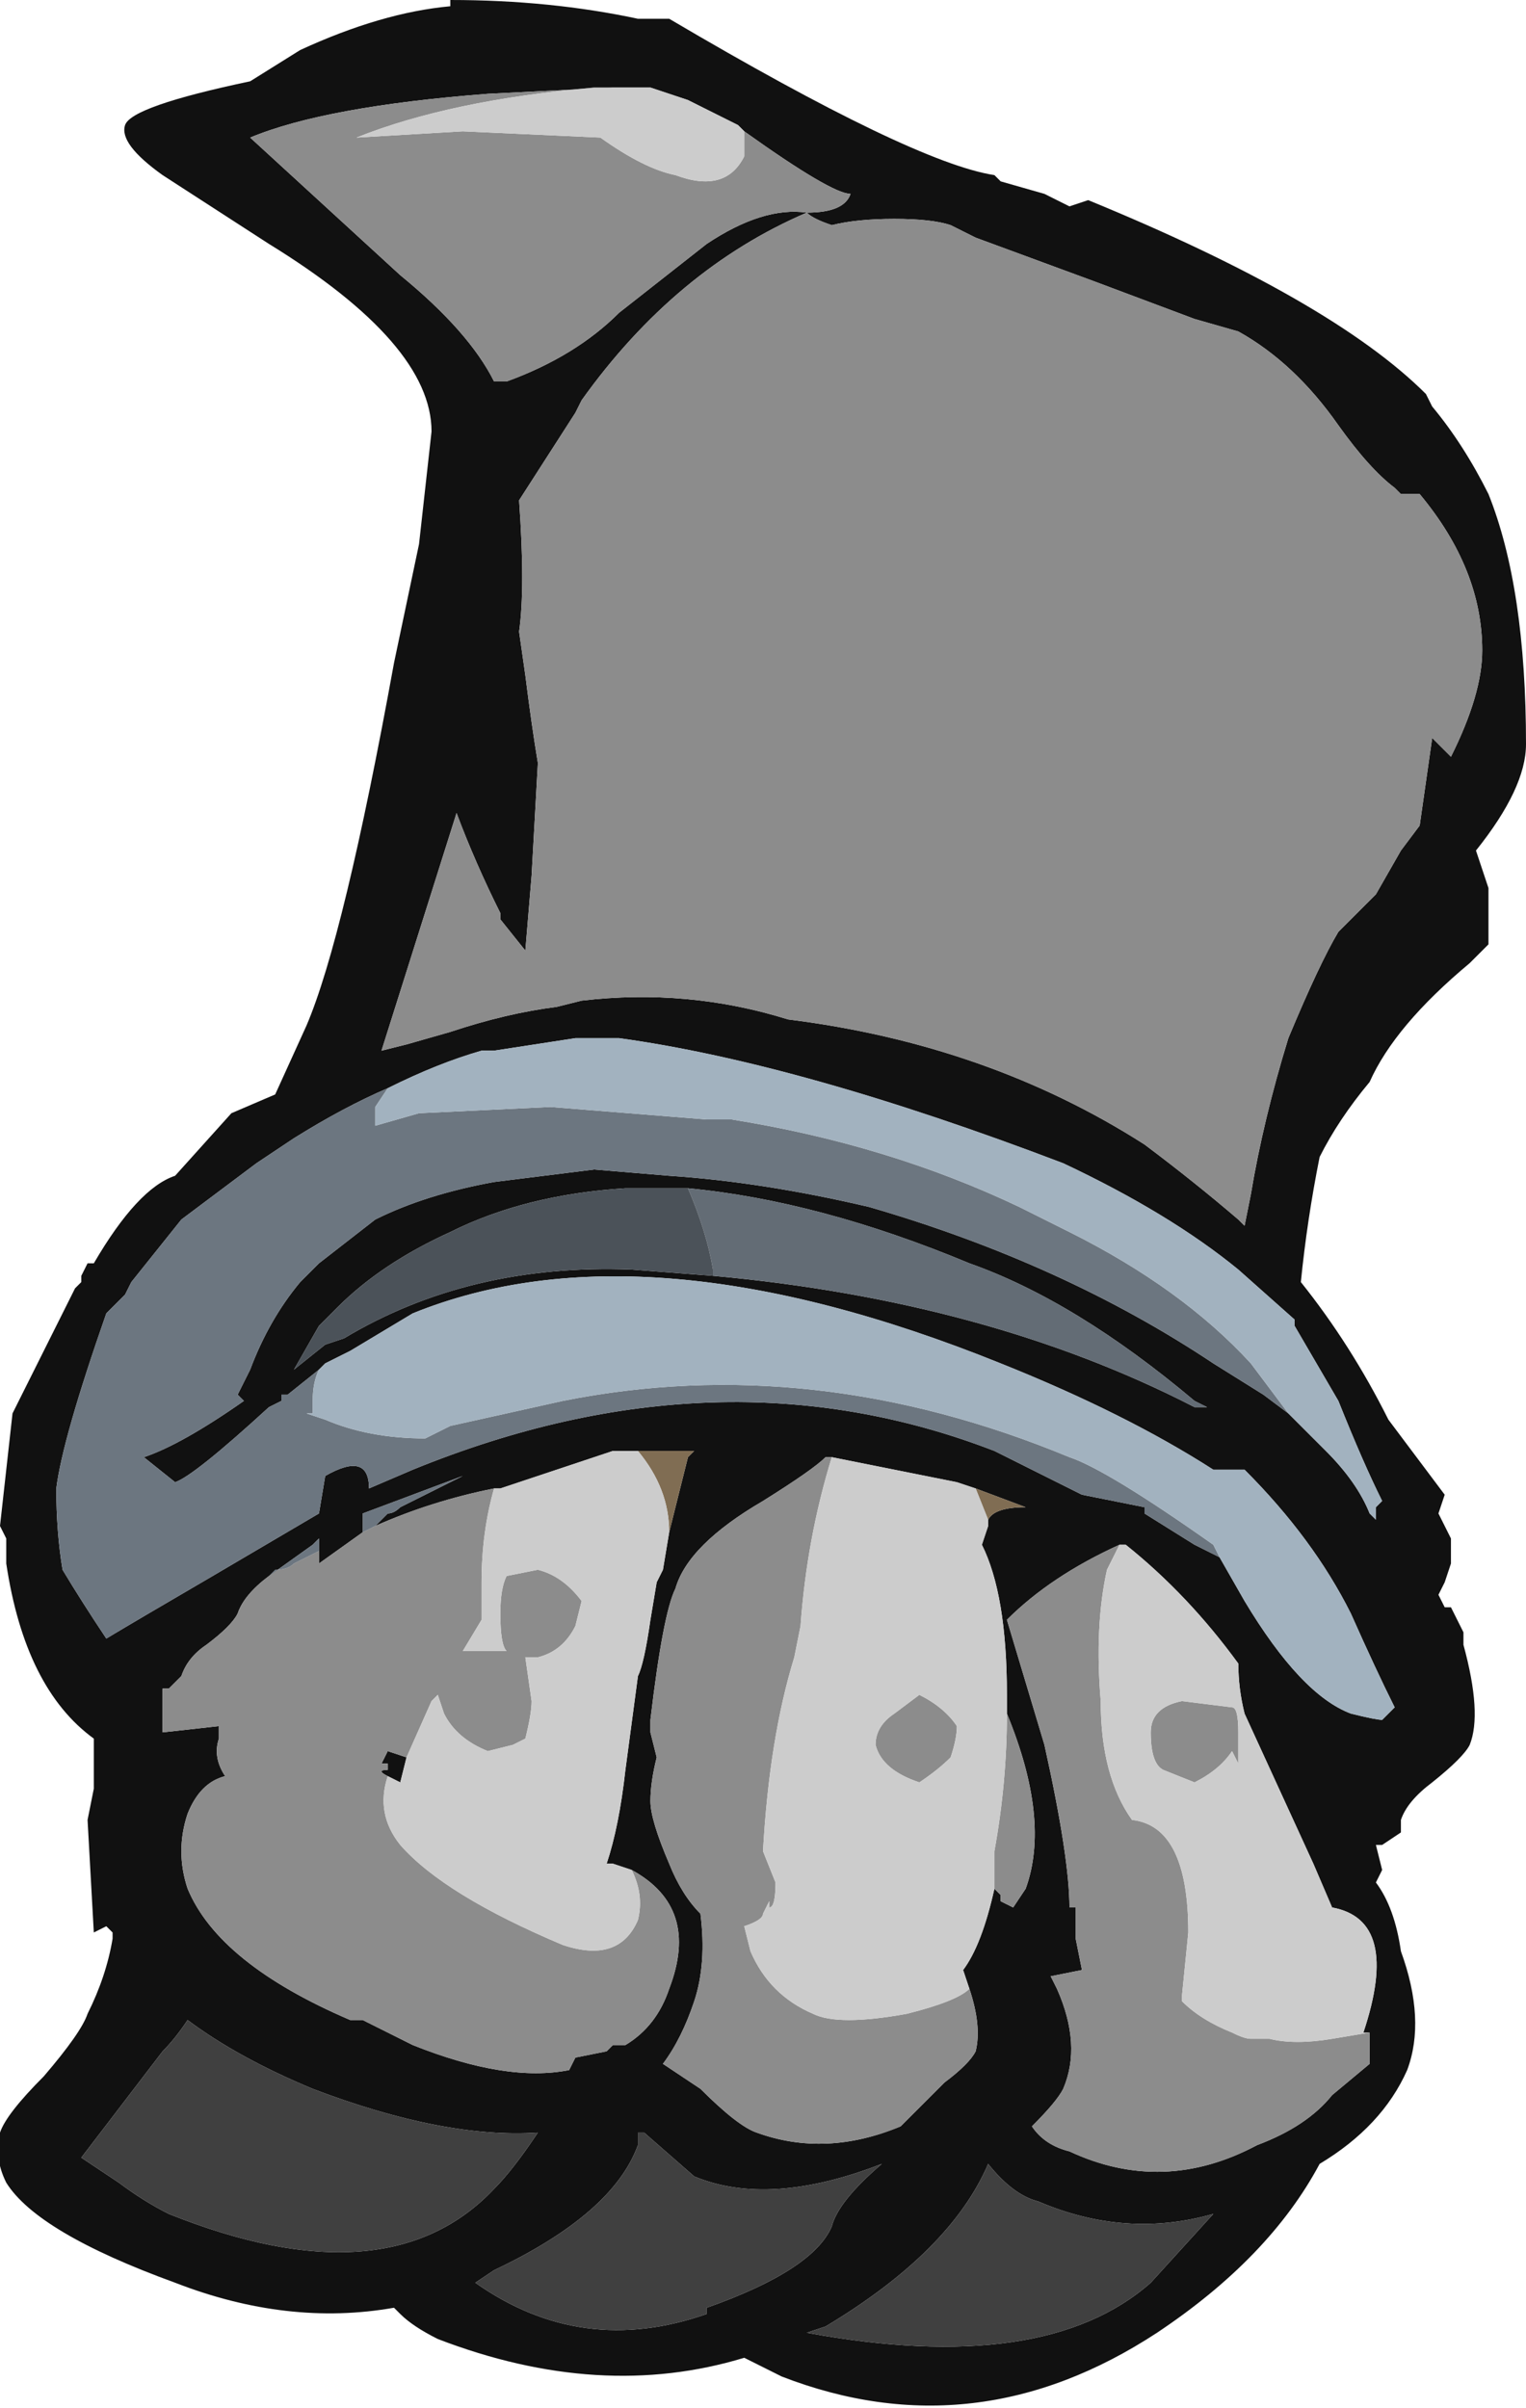<?xml version="1.0" encoding="UTF-8" standalone="no"?>
<svg xmlns:ffdec="https://www.free-decompiler.com/flash" xmlns:xlink="http://www.w3.org/1999/xlink" ffdec:objectType="shape" height="19.25px" width="12.2px" xmlns="http://www.w3.org/2000/svg">
  <g transform="matrix(1.0, 0.0, 0.0, 1.0, 8.65, 19.45)">
    <path d="M2.8 -16.2 Q3.05 -15.9 3.25 -15.5 3.55 -14.75 3.55 -13.5 3.55 -13.15 3.15 -12.65 L3.25 -12.35 3.25 -11.9 3.1 -11.75 Q2.5 -11.25 2.3 -10.8 2.05 -10.5 1.9 -10.2 1.8 -9.7 1.75 -9.2 2.15 -8.7 2.45 -8.1 L2.9 -7.5 2.85 -7.35 2.95 -7.15 2.95 -6.95 2.9 -6.8 2.85 -6.7 2.9 -6.6 2.95 -6.6 3.05 -6.4 3.05 -6.3 Q3.2 -5.75 3.1 -5.5 3.05 -5.4 2.8 -5.2 2.6 -5.05 2.55 -4.9 L2.55 -4.8 2.4 -4.7 2.35 -4.7 2.4 -4.5 2.35 -4.4 Q2.5 -4.2 2.55 -3.85 2.75 -3.3 2.6 -2.9 2.4 -2.45 1.9 -2.15 1.5 -1.4 0.6 -0.8 -0.85 0.15 -2.4 -0.45 L-2.7 -0.6 Q-3.85 -0.25 -5.15 -0.75 -5.35 -0.85 -5.45 -0.95 L-5.5 -1.0 Q-6.35 -0.85 -7.25 -1.2 -8.35 -1.6 -8.6 -2.0 -8.7 -2.2 -8.65 -2.4 -8.6 -2.55 -8.3 -2.85 -8.0 -3.2 -7.95 -3.35 -7.8 -3.65 -7.75 -3.95 L-7.75 -4.0 -7.8 -4.05 -7.9 -4.0 -7.95 -4.9 -7.9 -5.15 -7.9 -5.55 Q-8.45 -5.95 -8.6 -6.95 L-8.6 -7.15 -8.65 -7.25 -8.55 -8.15 -8.05 -9.15 -8.0 -9.2 -8.0 -9.25 -7.95 -9.35 -7.9 -9.35 Q-7.55 -9.95 -7.25 -10.05 L-6.8 -10.55 -6.45 -10.7 -6.2 -11.25 Q-5.9 -11.95 -5.5 -14.15 L-5.3 -15.1 -5.2 -16.0 Q-5.2 -16.7 -6.5 -17.5 L-7.35 -18.05 Q-7.7 -18.3 -7.65 -18.45 -7.6 -18.6 -6.65 -18.8 L-6.25 -19.05 Q-5.6 -19.35 -5.05 -19.4 L-5.05 -19.45 Q-4.25 -19.45 -3.55 -19.3 L-3.3 -19.3 Q-1.35 -18.15 -0.7 -18.05 L-0.65 -18.0 -0.3 -17.9 -0.1 -17.8 0.05 -17.85 Q2.0 -17.05 2.75 -16.3 L2.8 -16.2 M2.05 -16.05 Q1.7 -16.55 1.25 -16.8 L0.9 -16.9 0.1 -17.2 -0.85 -17.55 -1.05 -17.65 Q-1.2 -17.7 -1.5 -17.7 -1.8 -17.7 -2.0 -17.65 -2.15 -17.7 -2.2 -17.75 -3.25 -17.3 -4.0 -16.25 L-4.05 -16.15 -4.5 -15.45 Q-4.45 -14.75 -4.5 -14.4 L-4.45 -14.05 Q-4.4 -13.65 -4.35 -13.35 L-4.4 -12.45 -4.45 -11.85 -4.65 -12.1 -4.65 -12.15 Q-4.85 -12.55 -5.0 -12.95 L-5.6 -11.05 -5.4 -11.1 -5.05 -11.2 Q-4.6 -11.35 -4.2 -11.4 L-4.0 -11.45 Q-3.15 -11.55 -2.35 -11.3 -0.75 -11.1 0.5 -10.3 0.9 -10.0 1.25 -9.7 L1.3 -9.65 1.35 -9.9 Q1.45 -10.5 1.65 -11.15 1.9 -11.75 2.05 -12.0 2.2 -12.15 2.35 -12.3 L2.55 -12.65 2.7 -12.85 2.8 -13.55 2.95 -13.4 Q3.2 -13.9 3.2 -14.25 3.2 -14.9 2.7 -15.5 L2.55 -15.5 2.5 -15.55 Q2.3 -15.7 2.05 -16.05 M1.65 -8.15 L1.95 -7.85 Q2.2 -7.6 2.3 -7.35 L2.35 -7.3 2.35 -7.4 2.4 -7.45 Q2.25 -7.75 2.05 -8.25 L1.7 -8.85 1.7 -8.9 1.25 -9.3 Q0.7 -9.75 -0.15 -10.15 -2.25 -10.95 -3.7 -11.15 L-4.05 -11.15 -4.7 -11.05 -4.8 -11.05 Q-5.15 -10.95 -5.55 -10.75 -5.9 -10.6 -6.3 -10.35 L-6.6 -10.15 -7.2 -9.7 -7.6 -9.2 -7.65 -9.1 -7.8 -8.95 Q-8.15 -7.95 -8.2 -7.55 -8.2 -7.2 -8.15 -6.9 -8.0 -6.65 -7.8 -6.35 -7.55 -6.5 -6.95 -6.85 L-6.1 -7.35 -6.05 -7.65 Q-5.7 -7.85 -5.7 -7.55 L-5.35 -7.7 Q-2.9 -8.7 -0.7 -7.85 L0.0 -7.5 0.5 -7.4 0.5 -7.35 0.9 -7.1 1.1 -7.0 1.3 -6.65 Q1.75 -5.9 2.15 -5.75 2.35 -5.7 2.4 -5.7 L2.5 -5.8 Q2.35 -6.1 2.15 -6.55 1.85 -7.15 1.3 -7.7 L1.05 -7.7 Q0.35 -8.15 -0.65 -8.55 -3.5 -9.7 -5.35 -8.95 L-5.85 -8.65 -6.05 -8.55 -6.1 -8.5 -6.35 -8.3 -6.4 -8.3 -6.4 -8.25 -6.5 -8.2 Q-7.1 -7.65 -7.25 -7.6 L-7.5 -7.8 Q-7.2 -7.9 -6.7 -8.25 L-6.75 -8.3 -6.65 -8.5 Q-6.5 -8.9 -6.25 -9.2 L-6.1 -9.35 -5.65 -9.7 Q-5.25 -9.9 -4.7 -10.0 L-3.9 -10.1 -3.3 -10.05 Q-2.55 -10.0 -1.7 -9.8 -0.15 -9.35 1.05 -8.55 L1.45 -8.3 1.65 -8.15 M-2.95 -9.25 Q-0.75 -9.05 0.9 -8.2 L1.0 -8.2 0.9 -8.25 Q-0.05 -9.05 -0.9 -9.35 -2.1 -9.85 -3.15 -9.95 L-3.65 -9.95 Q-4.45 -9.9 -5.05 -9.6 -5.6 -9.35 -5.95 -9.0 L-6.1 -8.85 -6.3 -8.5 -6.05 -8.7 -5.9 -8.75 Q-4.9 -9.35 -3.6 -9.3 L-2.95 -9.25 M2.3 -3.2 L2.25 -3.2 Q2.55 -4.1 2.0 -4.2 L1.85 -4.55 1.3 -5.75 Q1.25 -5.95 1.25 -6.15 0.85 -6.7 0.35 -7.1 L0.3 -7.1 Q-0.25 -6.85 -0.6 -6.5 L-0.3 -5.5 Q-0.1 -4.6 -0.1 -4.2 L-0.05 -4.2 -0.05 -3.95 0.0 -3.7 -0.25 -3.65 -0.2 -3.55 Q0.0 -3.1 -0.15 -2.75 -0.2 -2.65 -0.4 -2.45 -0.3 -2.3 -0.1 -2.25 0.65 -1.9 1.4 -2.3 1.8 -2.45 2.0 -2.7 L2.3 -2.95 2.3 -3.2 M1.05 -1.75 Q0.35 -1.55 -0.35 -1.85 -0.55 -1.9 -0.75 -2.15 -1.05 -1.45 -2.05 -0.85 L-2.2 -0.8 Q-0.3 -0.45 0.55 -1.2 L1.05 -1.75 M-3.75 -18.75 L-4.75 -18.7 Q-6.05 -18.6 -6.65 -18.35 L-5.45 -17.25 Q-4.9 -16.8 -4.7 -16.4 L-4.6 -16.4 Q-4.05 -16.6 -3.7 -16.95 L-3.0 -17.5 Q-2.55 -17.8 -2.2 -17.75 -1.9 -17.75 -1.85 -17.9 -2.0 -17.9 -2.7 -18.4 L-2.75 -18.45 -3.15 -18.65 -3.45 -18.75 -3.75 -18.75 M-5.65 -7.25 L-5.55 -7.35 Q-5.5 -7.35 -5.45 -7.4 L-4.95 -7.65 Q-5.35 -7.5 -5.75 -7.35 L-5.75 -7.2 -6.1 -6.95 -6.1 -7.05 -6.1 -7.15 -6.15 -7.1 -6.5 -6.85 Q-6.7 -6.7 -6.75 -6.55 -6.8 -6.45 -7.0 -6.3 -7.15 -6.2 -7.2 -6.05 L-7.3 -5.95 -7.35 -5.95 Q-7.35 -5.8 -7.35 -5.6 L-6.9 -5.65 -6.9 -5.55 Q-6.95 -5.4 -6.85 -5.25 -7.05 -5.2 -7.15 -4.95 -7.25 -4.65 -7.15 -4.35 -6.9 -3.75 -5.85 -3.3 L-5.75 -3.3 Q-5.55 -3.2 -5.35 -3.1 -4.6 -2.8 -4.1 -2.9 L-4.05 -3.0 -3.8 -3.05 -3.75 -3.1 -3.65 -3.1 Q-3.4 -3.25 -3.3 -3.55 -3.05 -4.2 -3.6 -4.5 L-3.75 -4.55 -3.8 -4.55 Q-3.7 -4.85 -3.65 -5.3 L-3.55 -6.05 Q-3.5 -6.15 -3.45 -6.5 L-3.4 -6.8 -3.35 -6.9 -3.3 -7.2 -3.15 -7.8 -3.1 -7.85 -3.55 -7.85 -3.75 -7.85 -4.65 -7.55 -4.7 -7.55 Q-5.2 -7.45 -5.65 -7.25 M-2.0 -7.8 L-2.05 -7.8 Q-2.15 -7.7 -2.55 -7.45 -3.15 -7.1 -3.25 -6.75 -3.35 -6.55 -3.45 -5.7 L-3.45 -5.6 -3.4 -5.4 Q-3.45 -5.2 -3.45 -5.05 -3.45 -4.9 -3.3 -4.55 -3.2 -4.3 -3.05 -4.15 -3.0 -3.75 -3.1 -3.45 -3.2 -3.15 -3.35 -2.95 L-3.05 -2.75 Q-2.75 -2.45 -2.6 -2.4 -2.05 -2.2 -1.45 -2.45 L-1.1 -2.8 Q-0.9 -2.95 -0.85 -3.05 -0.8 -3.25 -0.9 -3.55 L-0.95 -3.7 Q-0.8 -3.9 -0.7 -4.35 L-0.65 -4.3 -0.65 -4.25 -0.55 -4.2 -0.45 -4.35 Q-0.25 -4.9 -0.6 -5.75 L-0.6 -5.9 Q-0.6 -6.7 -0.8 -7.1 L-0.75 -7.25 -0.75 -7.3 Q-0.7 -7.4 -0.45 -7.4 L-0.85 -7.55 -1.0 -7.6 -2.0 -7.8 M-7.15 -3.3 Q-7.25 -3.15 -7.35 -3.05 L-8.0 -2.2 -7.7 -2.0 Q-7.5 -1.85 -7.3 -1.75 -5.55 -1.05 -4.7 -1.95 -4.55 -2.1 -4.35 -2.4 -5.1 -2.35 -6.15 -2.75 -6.75 -3.0 -7.15 -3.3 M-5.55 -5.25 Q-5.65 -5.3 -5.55 -5.3 L-5.55 -5.35 -5.6 -5.35 -5.55 -5.45 -5.4 -5.4 -5.45 -5.2 -5.55 -5.25 M-3.5 -2.4 L-3.55 -2.4 Q-3.55 -2.35 -3.55 -2.3 -3.75 -1.75 -4.7 -1.3 L-4.85 -1.2 Q-4.0 -0.6 -3.0 -0.95 L-3.0 -1.0 Q-2.15 -1.3 -2.0 -1.65 -1.95 -1.85 -1.6 -2.15 -2.5 -1.8 -3.1 -2.05 L-3.5 -2.4" fill="#111111" fill-rule="evenodd" stroke="none"/>
    <path d="M2.05 -16.05 Q2.3 -15.7 2.5 -15.55 L2.55 -15.5 2.7 -15.5 Q3.2 -14.9 3.2 -14.25 3.2 -13.9 2.95 -13.4 L2.8 -13.55 2.7 -12.85 2.55 -12.65 2.35 -12.3 Q2.2 -12.15 2.05 -12.0 1.9 -11.75 1.65 -11.15 1.45 -10.5 1.35 -9.9 L1.3 -9.65 1.25 -9.7 Q0.9 -10.0 0.5 -10.3 -0.75 -11.1 -2.35 -11.3 -3.15 -11.55 -4.0 -11.45 L-4.2 -11.4 Q-4.6 -11.35 -5.05 -11.2 L-5.4 -11.1 -5.6 -11.05 -5.0 -12.95 Q-4.85 -12.55 -4.65 -12.15 L-4.65 -12.1 -4.45 -11.85 -4.4 -12.45 -4.35 -13.35 Q-4.4 -13.65 -4.45 -14.05 L-4.5 -14.4 Q-4.45 -14.75 -4.5 -15.45 L-4.05 -16.15 -4.0 -16.25 Q-3.25 -17.3 -2.2 -17.75 -2.15 -17.7 -2.0 -17.65 -1.8 -17.7 -1.5 -17.7 -1.2 -17.7 -1.05 -17.65 L-0.85 -17.55 0.1 -17.2 0.9 -16.9 1.25 -16.8 Q1.7 -16.55 2.05 -16.05 M0.3 -7.1 L0.2 -6.9 Q0.1 -6.45 0.15 -5.85 0.15 -5.25 0.4 -4.9 0.85 -4.85 0.85 -4.0 L0.8 -3.5 0.8 -3.45 Q0.95 -3.3 1.2 -3.2 1.3 -3.15 1.35 -3.15 L1.5 -3.15 Q1.7 -3.1 2.0 -3.15 L2.3 -3.2 2.3 -2.95 2.0 -2.7 Q1.8 -2.45 1.4 -2.3 0.65 -1.9 -0.1 -2.25 -0.3 -2.3 -0.4 -2.45 -0.2 -2.65 -0.15 -2.75 0.0 -3.1 -0.2 -3.55 L-0.25 -3.65 0.0 -3.7 -0.05 -3.95 -0.05 -4.2 -0.1 -4.2 Q-0.1 -4.6 -0.3 -5.5 L-0.6 -6.5 Q-0.25 -6.85 0.3 -7.1 M0.55 -5.6 Q0.55 -5.8 0.8 -5.85 L1.2 -5.8 Q1.25 -5.8 1.25 -5.6 L1.25 -5.35 1.2 -5.45 Q1.1 -5.3 0.9 -5.2 L0.65 -5.3 Q0.55 -5.35 0.55 -5.6 M-2.7 -18.4 Q-2.0 -17.9 -1.85 -17.9 -1.9 -17.75 -2.2 -17.75 -2.55 -17.8 -3.0 -17.5 L-3.7 -16.95 Q-4.05 -16.6 -4.6 -16.4 L-4.7 -16.4 Q-4.9 -16.8 -5.45 -17.25 L-6.65 -18.35 Q-6.05 -18.6 -4.75 -18.7 L-3.75 -18.75 -3.9 -18.75 Q-5.05 -18.65 -5.8 -18.35 L-4.95 -18.4 -3.85 -18.35 Q-3.5 -18.1 -3.25 -18.05 -2.85 -17.9 -2.7 -18.2 -2.7 -18.3 -2.7 -18.4 M-5.75 -7.2 L-5.65 -7.25 Q-5.2 -7.45 -4.7 -7.55 -4.8 -7.2 -4.8 -6.8 L-4.8 -6.5 -4.95 -6.25 -4.6 -6.25 Q-4.65 -6.3 -4.65 -6.55 -4.65 -6.75 -4.6 -6.85 L-4.35 -6.9 Q-4.15 -6.85 -4.0 -6.65 L-4.05 -6.45 Q-4.15 -6.25 -4.35 -6.2 L-4.45 -6.2 -4.4 -5.85 Q-4.4 -5.75 -4.45 -5.55 L-4.55 -5.5 -4.75 -5.45 Q-5.0 -5.55 -5.1 -5.75 L-5.15 -5.9 -5.2 -5.85 -5.4 -5.4 -5.55 -5.45 -5.6 -5.35 -5.55 -5.35 -5.55 -5.3 Q-5.65 -5.3 -5.55 -5.25 -5.65 -4.95 -5.45 -4.7 -5.1 -4.3 -4.15 -3.9 -3.7 -3.75 -3.55 -4.1 -3.5 -4.3 -3.6 -4.5 -3.05 -4.2 -3.3 -3.55 -3.4 -3.25 -3.65 -3.1 L-3.75 -3.1 -3.8 -3.05 -4.05 -3.0 -4.1 -2.9 Q-4.6 -2.8 -5.35 -3.1 -5.55 -3.2 -5.75 -3.3 L-5.85 -3.3 Q-6.9 -3.75 -7.15 -4.35 -7.25 -4.65 -7.15 -4.95 -7.05 -5.2 -6.85 -5.25 -6.95 -5.4 -6.9 -5.55 L-6.9 -5.65 -7.35 -5.6 Q-7.35 -5.8 -7.35 -5.95 L-7.3 -5.95 -7.2 -6.05 Q-7.15 -6.2 -7.0 -6.3 -6.8 -6.45 -6.75 -6.55 -6.7 -6.7 -6.5 -6.85 L-6.45 -6.9 Q-6.35 -6.9 -6.3 -6.95 L-6.1 -7.05 -6.1 -6.95 -5.75 -7.2 M-0.9 -3.55 Q-0.8 -3.25 -0.85 -3.05 -0.9 -2.95 -1.1 -2.8 L-1.45 -2.45 Q-2.05 -2.2 -2.6 -2.4 -2.75 -2.45 -3.05 -2.75 L-3.35 -2.95 Q-3.2 -3.15 -3.1 -3.45 -3.0 -3.75 -3.05 -4.15 -3.2 -4.3 -3.3 -4.55 -3.45 -4.9 -3.45 -5.05 -3.45 -5.2 -3.4 -5.4 L-3.45 -5.6 -3.45 -5.7 Q-3.35 -6.55 -3.25 -6.75 -3.15 -7.1 -2.55 -7.45 -2.15 -7.7 -2.05 -7.8 L-2.0 -7.8 Q-2.2 -7.15 -2.25 -6.45 L-2.3 -6.2 Q-2.5 -5.55 -2.55 -4.65 L-2.45 -4.4 Q-2.45 -4.2 -2.5 -4.2 L-2.5 -4.25 -2.55 -4.15 Q-2.55 -4.1 -2.7 -4.05 L-2.65 -3.85 Q-2.5 -3.5 -2.15 -3.35 -1.95 -3.25 -1.4 -3.35 -1.0 -3.45 -0.9 -3.55 M-0.6 -5.75 Q-0.25 -4.9 -0.45 -4.35 L-0.55 -4.2 -0.65 -4.25 -0.65 -4.3 -0.7 -4.35 -0.7 -4.65 Q-0.6 -5.2 -0.6 -5.75 M-1.0 -5.65 Q-1.0 -5.55 -1.05 -5.4 -1.15 -5.3 -1.3 -5.2 -1.6 -5.3 -1.65 -5.5 -1.65 -5.65 -1.5 -5.75 L-1.3 -5.9 Q-1.1 -5.8 -1.0 -5.65" fill="#8c8c8c" fill-rule="evenodd" stroke="none"/>
    <path d="M-3.55 -7.85 L-3.1 -7.85 -3.15 -7.8 -3.3 -7.2 Q-3.3 -7.55 -3.55 -7.85 M-3.4 -6.8 L-3.45 -6.5 -3.4 -6.8 M-0.85 -7.55 L-0.45 -7.4 Q-0.7 -7.4 -0.75 -7.3 L-0.85 -7.55" fill="#806d53" fill-rule="evenodd" stroke="none"/>
    <path d="M-5.55 -10.75 L-5.65 -10.6 -5.65 -10.45 -5.3 -10.55 -4.25 -10.6 -3.0 -10.5 -2.8 -10.5 Q-1.55 -10.3 -0.5 -9.8 L-0.1 -9.6 Q0.8 -9.15 1.35 -8.55 L1.65 -8.15 1.45 -8.3 1.05 -8.55 Q-0.15 -9.35 -1.7 -9.8 -2.55 -10.0 -3.3 -10.05 L-3.9 -10.1 -4.7 -10.0 Q-5.25 -9.9 -5.65 -9.7 L-6.1 -9.35 -6.25 -9.2 Q-6.5 -8.9 -6.65 -8.5 L-6.75 -8.3 -6.7 -8.25 Q-7.2 -7.9 -7.5 -7.8 L-7.25 -7.6 Q-7.1 -7.65 -6.5 -8.2 L-6.4 -8.25 -6.4 -8.3 -6.35 -8.3 -6.1 -8.5 Q-6.15 -8.4 -6.15 -8.25 L-6.15 -8.15 -6.2 -8.15 -6.05 -8.1 Q-5.7 -7.95 -5.25 -7.95 L-5.05 -8.05 -4.15 -8.25 Q-2.15 -8.65 -0.1 -7.8 0.2 -7.7 1.05 -7.1 L1.1 -7.0 0.9 -7.1 0.5 -7.35 0.5 -7.4 0.0 -7.5 -0.7 -7.85 Q-2.9 -8.7 -5.35 -7.7 L-5.7 -7.55 Q-5.7 -7.85 -6.05 -7.65 L-6.1 -7.35 -6.95 -6.85 Q-7.55 -6.5 -7.8 -6.35 -8.0 -6.65 -8.15 -6.9 -8.2 -7.2 -8.2 -7.55 -8.15 -7.95 -7.8 -8.95 L-7.65 -9.1 -7.6 -9.2 -7.2 -9.7 -6.6 -10.15 -6.3 -10.35 Q-5.9 -10.6 -5.55 -10.75 M-5.75 -7.2 L-5.75 -7.35 Q-5.35 -7.5 -4.95 -7.65 L-5.45 -7.4 Q-5.5 -7.35 -5.55 -7.35 L-5.65 -7.25 -5.75 -7.2 M-6.5 -6.85 L-6.15 -7.1 -6.1 -7.15 -6.1 -7.05 -6.3 -6.95 Q-6.35 -6.9 -6.45 -6.9 L-6.5 -6.85" fill="#6c7680" fill-rule="evenodd" stroke="none"/>
    <path d="M-5.55 -10.75 Q-5.15 -10.95 -4.8 -11.05 L-4.7 -11.05 -4.05 -11.15 -3.7 -11.15 Q-2.25 -10.95 -0.15 -10.15 0.7 -9.75 1.25 -9.3 L1.7 -8.9 1.7 -8.85 2.05 -8.25 Q2.25 -7.75 2.4 -7.45 L2.35 -7.4 2.35 -7.3 2.3 -7.35 Q2.2 -7.6 1.95 -7.85 L1.65 -8.15 1.35 -8.55 Q0.8 -9.15 -0.1 -9.6 L-0.5 -9.8 Q-1.55 -10.3 -2.8 -10.5 L-3.0 -10.5 -4.25 -10.6 -5.3 -10.55 -5.65 -10.45 -5.65 -10.6 -5.55 -10.75 M-6.1 -8.5 L-6.05 -8.55 -5.85 -8.65 -5.35 -8.95 Q-3.5 -9.7 -0.65 -8.55 0.35 -8.15 1.05 -7.7 L1.3 -7.7 Q1.85 -7.15 2.15 -6.55 2.35 -6.1 2.5 -5.8 L2.4 -5.7 Q2.35 -5.7 2.15 -5.75 1.75 -5.9 1.3 -6.65 L1.1 -7.0 1.05 -7.1 Q0.2 -7.7 -0.1 -7.8 -2.15 -8.65 -4.15 -8.25 L-5.05 -8.05 -5.25 -7.95 Q-5.7 -7.95 -6.05 -8.1 L-6.2 -8.15 -6.15 -8.15 -6.15 -8.25 Q-6.15 -8.4 -6.1 -8.5" fill="#a2b2bf" fill-rule="evenodd" stroke="none"/>
    <path d="M-3.15 -9.95 Q-2.1 -9.85 -0.9 -9.35 -0.05 -9.05 0.9 -8.25 L1.0 -8.2 0.9 -8.2 Q-0.75 -9.05 -2.95 -9.25 L-2.95 -9.3 Q-3.0 -9.6 -3.15 -9.95" fill="#636c75" fill-rule="evenodd" stroke="none"/>
    <path d="M-3.15 -9.95 Q-3.0 -9.6 -2.95 -9.3 L-2.95 -9.25 -3.6 -9.3 Q-4.9 -9.35 -5.9 -8.75 L-6.05 -8.7 -6.3 -8.5 -6.1 -8.85 -5.95 -9.0 Q-5.6 -9.35 -5.05 -9.6 -4.45 -9.9 -3.65 -9.95 L-3.15 -9.95" fill="#4b5259" fill-rule="evenodd" stroke="none"/>
    <path d="M1.05 -1.75 L0.55 -1.2 Q-0.3 -0.45 -2.2 -0.8 L-2.05 -0.85 Q-1.05 -1.45 -0.75 -2.15 -0.55 -1.9 -0.35 -1.85 0.35 -1.55 1.05 -1.75 M-7.15 -3.3 Q-6.75 -3.0 -6.15 -2.75 -5.1 -2.35 -4.35 -2.4 -4.55 -2.1 -4.7 -1.95 -5.55 -1.05 -7.3 -1.75 -7.5 -1.85 -7.7 -2.0 L-8.0 -2.2 -7.35 -3.05 Q-7.25 -3.15 -7.15 -3.3 M-3.5 -2.4 L-3.1 -2.05 Q-2.5 -1.8 -1.6 -2.15 -1.95 -1.85 -2.0 -1.65 -2.15 -1.3 -3.0 -1.0 L-3.0 -0.95 Q-4.0 -0.6 -4.85 -1.2 L-4.7 -1.3 Q-3.75 -1.75 -3.55 -2.3 -3.55 -2.35 -3.55 -2.4 L-3.5 -2.4" fill="#404040" fill-rule="evenodd" stroke="none"/>
    <path d="M0.3 -7.1 L0.35 -7.1 Q0.85 -6.7 1.25 -6.15 1.25 -5.95 1.3 -5.75 L1.85 -4.55 2.0 -4.2 Q2.55 -4.1 2.25 -3.2 L2.3 -3.2 2.0 -3.15 Q1.7 -3.1 1.5 -3.15 L1.35 -3.15 Q1.3 -3.15 1.2 -3.2 0.95 -3.3 0.8 -3.45 L0.8 -3.5 0.85 -4.0 Q0.85 -4.85 0.4 -4.9 0.15 -5.25 0.15 -5.85 0.1 -6.45 0.2 -6.9 L0.3 -7.1 M0.55 -5.6 Q0.55 -5.35 0.65 -5.3 L0.9 -5.2 Q1.1 -5.3 1.2 -5.45 L1.25 -5.35 1.25 -5.6 Q1.25 -5.8 1.2 -5.8 L0.8 -5.85 Q0.55 -5.8 0.55 -5.6 M-2.7 -18.4 Q-2.7 -18.3 -2.7 -18.2 -2.85 -17.9 -3.25 -18.05 -3.5 -18.1 -3.85 -18.35 L-4.95 -18.4 -5.8 -18.35 Q-5.05 -18.65 -3.9 -18.75 L-3.75 -18.75 -3.45 -18.75 -3.15 -18.65 -2.75 -18.45 -2.7 -18.4 M-4.7 -7.55 L-4.65 -7.55 -3.75 -7.85 -3.55 -7.85 Q-3.3 -7.55 -3.3 -7.2 L-3.35 -6.9 -3.4 -6.8 -3.45 -6.5 Q-3.5 -6.15 -3.55 -6.05 L-3.65 -5.3 Q-3.7 -4.85 -3.8 -4.55 L-3.75 -4.55 -3.6 -4.5 Q-3.5 -4.3 -3.55 -4.1 -3.7 -3.75 -4.15 -3.9 -5.1 -4.3 -5.45 -4.7 -5.65 -4.95 -5.55 -5.25 L-5.45 -5.2 -5.4 -5.4 -5.2 -5.85 -5.15 -5.9 -5.1 -5.75 Q-5.0 -5.55 -4.75 -5.45 L-4.55 -5.5 -4.45 -5.55 Q-4.4 -5.75 -4.4 -5.85 L-4.45 -6.2 -4.35 -6.2 Q-4.15 -6.25 -4.05 -6.45 L-4.0 -6.65 Q-4.15 -6.85 -4.35 -6.9 L-4.6 -6.85 Q-4.65 -6.75 -4.65 -6.55 -4.65 -6.3 -4.6 -6.25 L-4.95 -6.25 -4.8 -6.5 -4.8 -6.8 Q-4.8 -7.2 -4.7 -7.55 M-0.9 -3.55 Q-1.0 -3.45 -1.4 -3.35 -1.95 -3.25 -2.15 -3.35 -2.5 -3.5 -2.65 -3.85 L-2.7 -4.05 Q-2.55 -4.1 -2.55 -4.15 L-2.5 -4.25 -2.5 -4.2 Q-2.45 -4.2 -2.45 -4.4 L-2.55 -4.65 Q-2.5 -5.55 -2.3 -6.2 L-2.25 -6.45 Q-2.2 -7.15 -2.0 -7.8 L-1.0 -7.6 -0.85 -7.55 -0.75 -7.3 -0.75 -7.25 -0.8 -7.1 Q-0.6 -6.7 -0.6 -5.9 L-0.6 -5.75 Q-0.6 -5.2 -0.7 -4.65 L-0.7 -4.35 Q-0.8 -3.9 -0.95 -3.7 L-0.9 -3.55 M-1.0 -5.65 Q-1.1 -5.8 -1.3 -5.9 L-1.5 -5.75 Q-1.65 -5.65 -1.65 -5.5 -1.6 -5.3 -1.3 -5.2 -1.15 -5.3 -1.05 -5.4 -1.0 -5.55 -1.0 -5.65" fill="#cccccc" fill-rule="evenodd" stroke="none"/>
  </g>
</svg>
